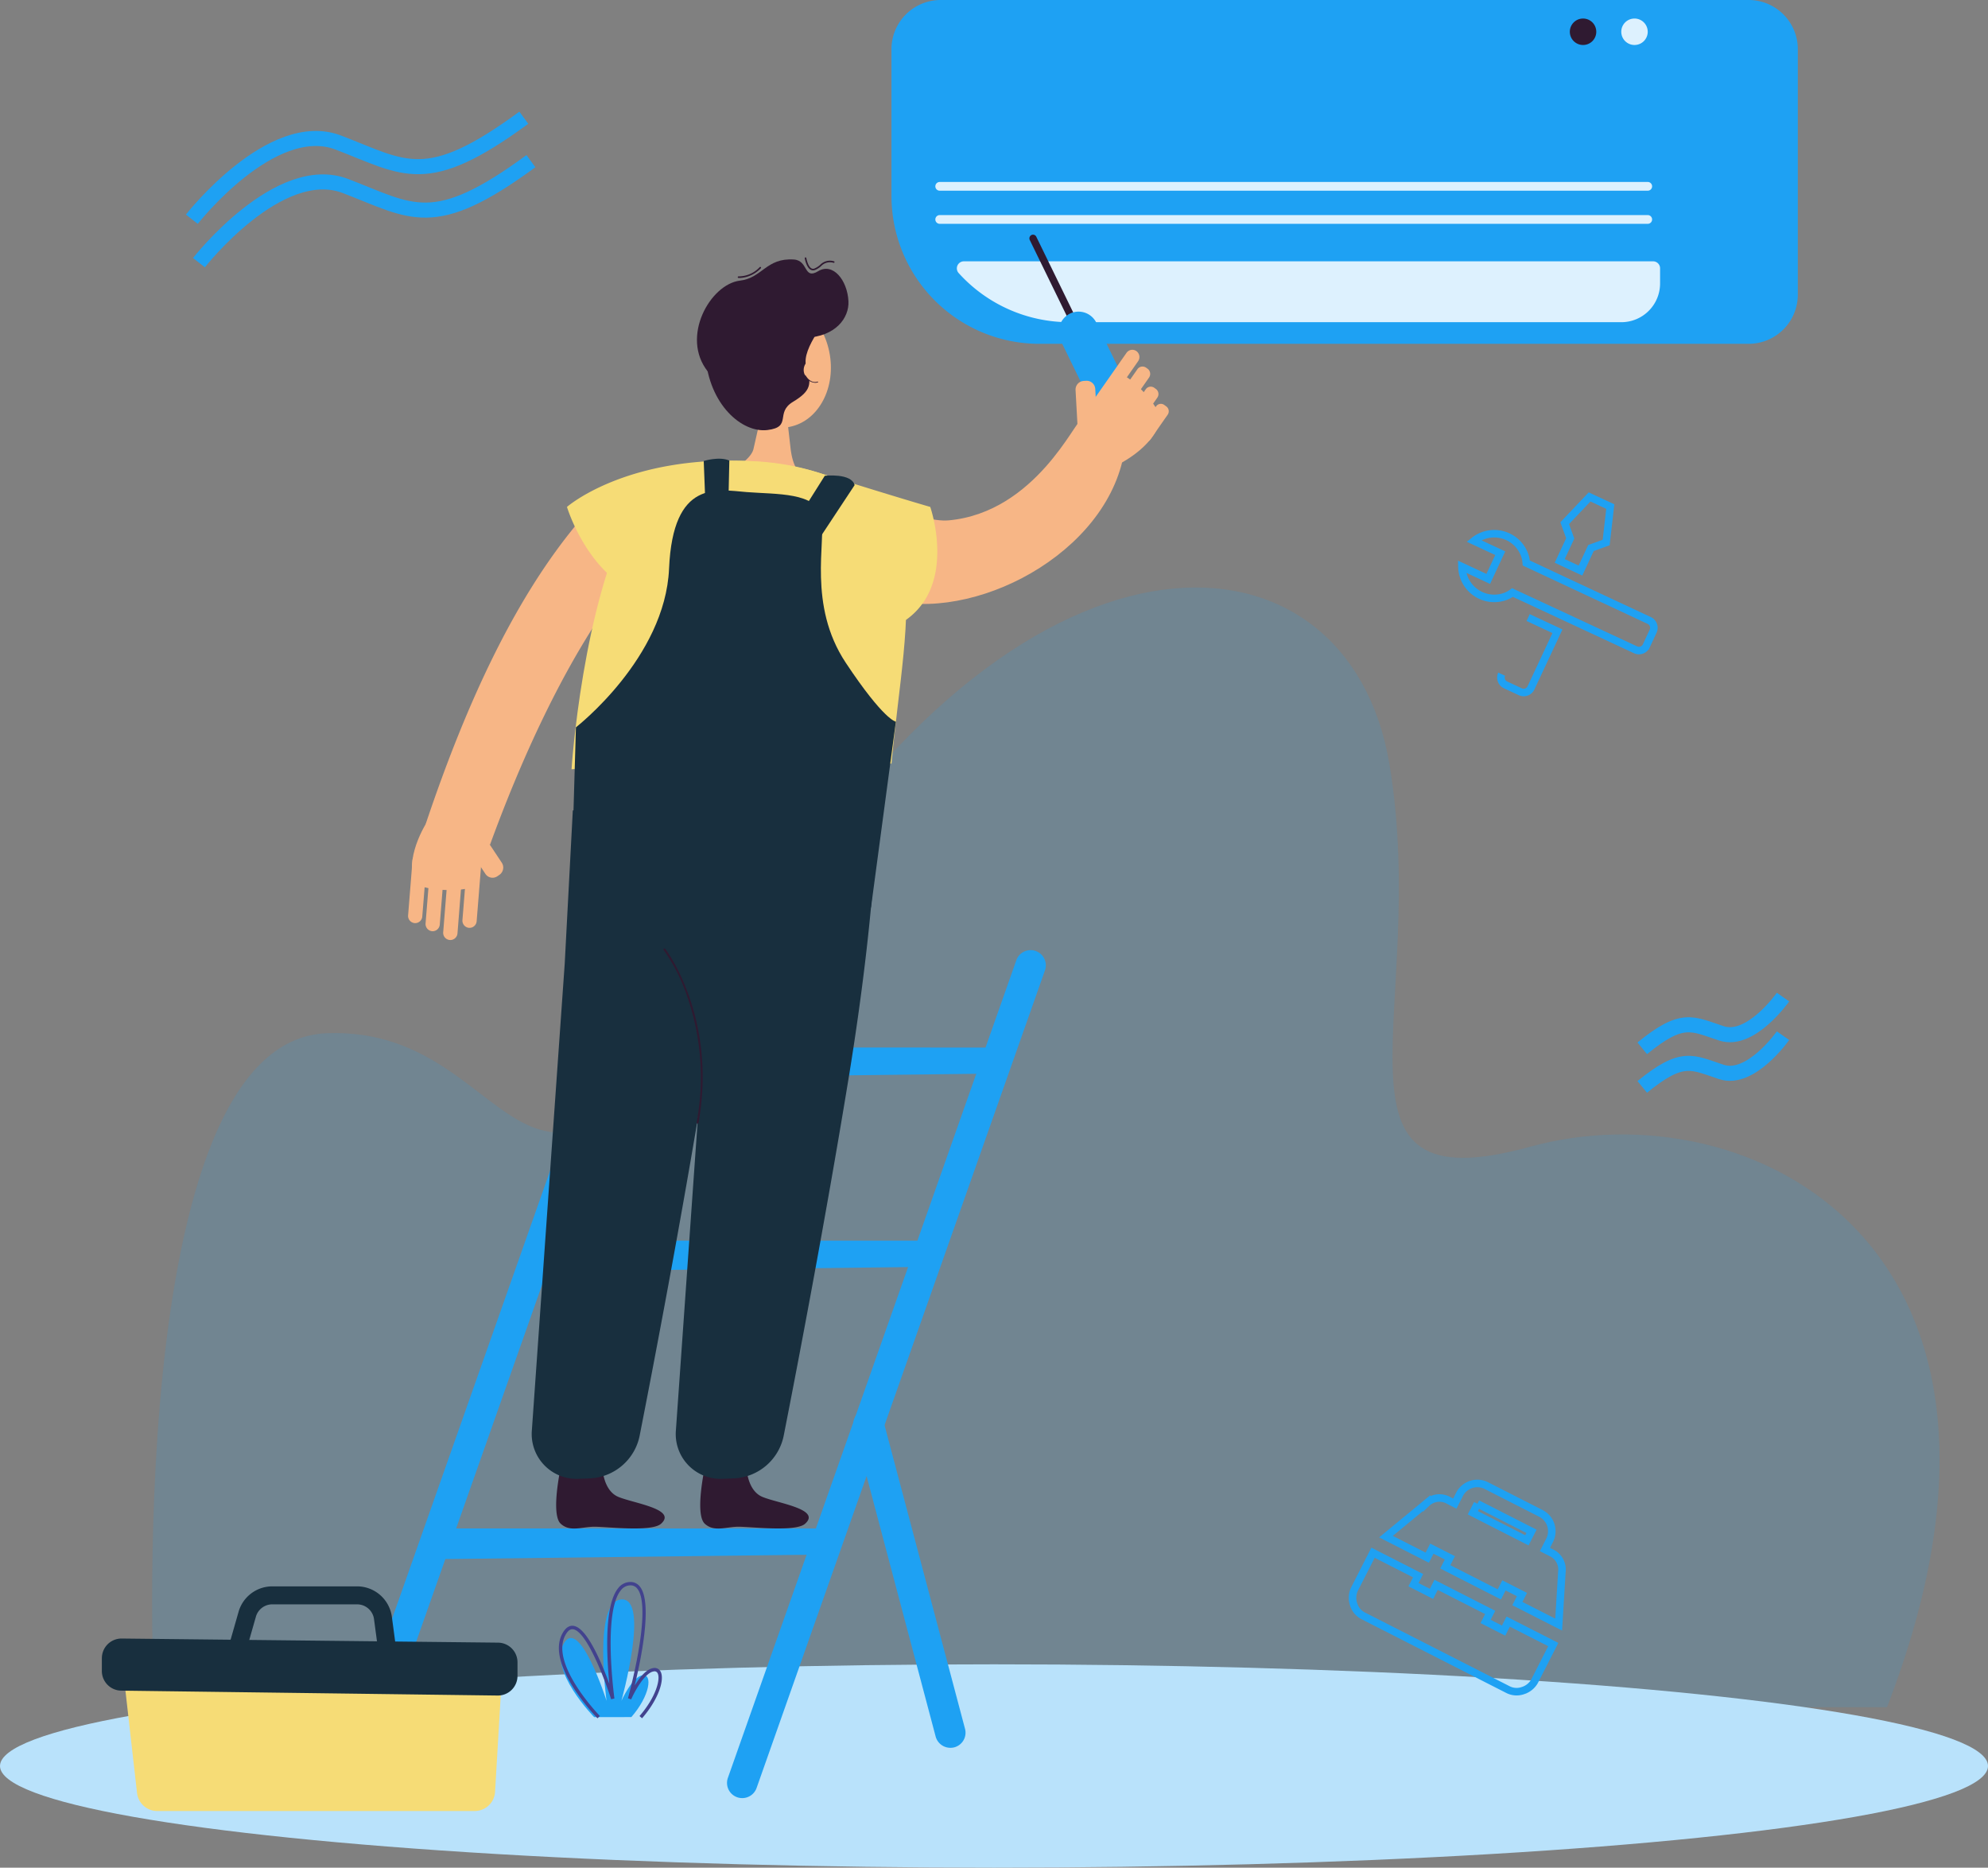 <svg xmlns="http://www.w3.org/2000/svg" xmlns:xlink="http://www.w3.org/1999/xlink" width="395.98" height="371.997" xmlns:v="https://vecta.io/nano"><rect width="100%" height="100%" fill="#808080" stroke="none"/><path d="M375.864 340.027H30.75s-7-132.729 34.395-134.237 36.727 58.823 88.61-24.132 114.844-78.431 123.005-29.413-15.74 88.234 27.982 76.168 106.683 19.61 71.122 111.614z" fill="#1ea1f3" opacity=".15"/><ellipse cx="197.99" cy="351.746" rx="197.99" ry="20.25" fill="#b9e2fb"/><path d="M118.343 342.007s-9.186-9.361-6.027-14.7 8.5 11.457 8.5 11.457-2.767-19.851 2.961-20.194 0 20.194 0 20.194 2.125-4.787 4.2-5.086 1.494 4.063-2.222 8.327z" fill="#1ea1f3"/><path d="M119.008 342.243a41.76 41.76 0 0 1-4.806-6.12c-2.935-4.645-3.633-8.331-2.076-10.956.579-.978 1.277-1.43 2.073-1.341 1.583.183 3.443 2.685 5.53 7.435.635 1.449 1.2 2.9 1.639 4.108-.508-5.2-1.094-15.549 1.766-19.044a3.09 3.09 0 0 1 2.24-1.225c.803-.072 1.587.27 2.08.907 2.573 3.185.246 14.432-1.031 19.7.952-1.542 2.3-3.264 3.686-3.462.588-.125 1.186.156 1.467.687.833 1.531-.317 5.429-3.686 9.309l-.508-.441c3.312-3.812 4.219-7.416 3.6-8.547a.68.68 0 0 0-.784-.344c-1.778.254-3.85 4.108-4.481 5.571l-.631-.224c0-.045 1.27-4.571 2.11-9.526 1.1-6.479 1.016-10.732-.25-12.3-.356-.469-.931-.718-1.516-.657a2.41 2.41 0 0 0-1.77.979c-3.615 4.41-1.3 21.378-1.277 21.546l-.653.149c-1.2-3.771-4.9-13.63-7.607-13.94-.515-.06-.978.273-1.419 1.016-3.413 5.762 6.684 16.158 6.785 16.262z" fill="#42428e"/><g fill="#1ea1f3"><path d="M147.842 358.141c-.983.002-1.905-.474-2.473-1.276a3.03 3.03 0 0 1-.384-2.757l57.45-162.847c.556-1.576 2.284-2.402 3.859-1.846s2.402 2.284 1.847 3.859l-57.439 162.847a3.03 3.03 0 0 1-2.86 2.02zm-78.077 0c-.982 0-1.903-.476-2.47-1.278s-.71-1.829-.383-2.755l57.45-162.847a3.03 3.03 0 0 1 2.298-1.968 3.02 3.02 0 0 1 2.853 1.007c.703.822.914 1.955.555 2.974L72.622 356.121a3.03 3.03 0 0 1-2.857 2.02z"/><path d="M165.725 304.442l-78.078-.011-2.165 6.135 78.41-.933zm22.245-57.326l-78.078-.011-2.166 6.135 78.414-.934zm11.09-38.463l-78.078-.015-2.166 6.139 78.414-.934zm-9.768 139.468a3.03 3.03 0 0 1-2.924-2.24l-16.273-61.375a3.03 3.03 0 0 1 3.724-3.784 3.03 3.03 0 0 1 2.127 2.234l16.27 61.375c.208.775.099 1.602-.304 2.296a3.02 3.02 0 0 1-1.843 1.404 2.95 2.95 0 0 1-.777.09zM187.362 0h160.942c5.408.003 9.792 4.387 9.795 9.795v48.888a9.8 9.8 0 0 1-9.78 9.8H207.03a29.46 29.46 0 0 1-20.834-8.63c-5.525-5.526-8.629-13.02-8.629-20.835V9.79A9.8 9.8 0 0 1 187.362 0z"/></g><g fill="#ddf1fe"><path d="M191.977 52.05a1.4 1.4 0 0 0-1.012 2.352c5.621 6.215 13.607 9.764 21.987 9.772h110.046a7.72 7.72 0 0 0 7.666-7.778V53.45a1.39 1.39 0 0 0-1.378-1.4z"/><use xlink:href="#B"/><use xlink:href="#B" y="-6.596"/><use xlink:href="#C"/></g><use xlink:href="#C" x="-10.247" fill="#2f1a31"/><g fill="#f7b686"><path d="M87.281 170.361h0c-.377-.028-.75.095-1.037.343a1.42 1.42 0 0 0-.49.975l-.986 12.241a1.44 1.44 0 0 0 1.3 1.553h0a1.43 1.43 0 0 0 1.527-1.318l.982-12.241c.069-.787-.513-1.482-1.3-1.553zm3.624.301h0a1.43 1.43 0 0 0-1.527 1.318l-1.1 13.689c-.034.381.086.76.332 1.052s.6.474.982.505h0a1.43 1.43 0 0 0 1.531-1.318l1.083-13.7a1.44 1.44 0 0 0-1.301-1.546zm1.541-7.047l-.418.288a1.76 1.76 0 0 0-.471 2.412l5.127 7.741c.25.381.643.646 1.09.736s.911-.003 1.289-.258l.418-.288c.784-.544.993-1.613.471-2.412l-5.135-7.741a1.7 1.7 0 0 0-1.086-.731 1.71 1.71 0 0 0-1.285.253z"/><path d="M94.519 170.96h0a1.43 1.43 0 0 0-1.527 1.318l-.881 10.975c-.067.786.514 1.479 1.3 1.55h0c.786.06 1.471-.528 1.531-1.314l.881-10.978a1.44 1.44 0 0 0-1.3-1.55z"/><path d="M85.389 163.187s-4.656 6.721-2.987 12.323c.579 1.934 11.251 2.521 12.39.571s1.019-9.421 1.019-9.421z"/><path d="M83.693 170.049h0a1.42 1.42 0 0 0-1.036.34c-.286.246-.463.597-.491.974l-.878 10.952c-.065.785.516 1.475 1.3 1.546h0c.784.058 1.466-.53 1.524-1.314l.881-10.952a1.43 1.43 0 0 0-1.3-1.546zm13.921-1.825c5.482-15.052 14.518-36.244 26.412-51.729a54.59 54.59 0 0 1 5.758-6.77c1.527-1.494.68-5.915-1.8-8.589-2.33-2.513-6.759-3.421-7.677-2.741-1.561 1.15-3.562 3.63-6.7 7.577-10.9 13.712-20.284 32.711-28.828 58.193zm52.47-78.806l1.639-7.237.478-2.106 2.808-12.386 1.363 11.994.821 7.207.261 2.282c.176 1.55.583 3.734 1.819 5 .5.512 4.234 1.669 1 3.42-4.025 2.181-12.013-.06-15.239-3.536.027.007 4.515-2.3 5.05-4.638z"/><path d="M165.177 70.056c-1.438-7.035-7.252-11.751-13.014-10.538s-9.238 7.9-7.8 14.937S151.626 86.21 157.377 85s9.246-7.908 7.8-14.944z"/></g><g fill="#2f1a31"><path d="M160.409 67.281c6.079-.228 8.757-4 8.589-7.289-.217-4.22-3.107-7.756-6.034-5.975s-1.9-2.143-4.854-2.33c-5.527-.347-6.262 3.678-10.724 4.208-5.889.7-11.89 11.2-6.4 18.107-.017.016 14.624-6.541 19.423-6.721z"/><path d="M165.494 62.625s-6.012 6.815-4.9 10.314 1 4.907-2.644 7.095-.075 5.015-5.1 5.62-11.639-4.981-12.368-14.933c-.234-3.319.632-6.623 2.465-9.4z"/></g><path d="M163.855 72.532a2.18 2.18 0 0 0-3.066-.478c-.887.841-.943 2.235-.127 3.144a2.18 2.18 0 0 0 3.066.482 2.26 2.26 0 0 0 .127-3.148z" fill="#f7b686"/><path d="M142.242 72.606h-.056c-.08-.03-.122-.119-.093-.2a3.94 3.94 0 0 1 2.016-2.058c.08-.034.173.003.209.082.016.039.016.082 0 .12s-.047.069-.086.085a3.73 3.73 0 0 0-1.867 1.867c-.019.055-.066.095-.123.104zm2.042-2.736h-.034s-1.867-.4-1.927-1.96c-.004-.087.063-.16.15-.164s.16.063.164.149c.056 1.314 1.662 1.662 1.68 1.665.078.018.13.091.121.17s-.075.139-.155.14zm17.66-16.021a.96.96 0 0 1-.485-.131c-.851-.485-1.15-2.192-1.161-2.267-.007-.042.002-.085.027-.119s.062-.057.104-.064c.085-.011.164.047.179.131 0 0 .288 1.632 1.008 2.046a.67.67 0 0 0 .616.03c.41-.174.789-.415 1.12-.713a2.7 2.7 0 0 1 2.752-.721c.041.009.077.034.099.07s.028.079.017.12c-.022.083-.106.134-.19.116a2.4 2.4 0 0 0-2.479.657 4.19 4.19 0 0 1-1.2.766 1.12 1.12 0 0 1-.407.079zm-14.475 1.513h-.373c-.087-.007-.151-.083-.144-.17s.083-.151.17-.144c1.594-.006 3.115-.673 4.2-1.841a.16.16 0 0 1 .224 0c.03.029.047.069.047.11s-.017.081-.047.11a6.17 6.17 0 0 1-4.077 1.935zm14.892 20.877c-.892-.054-1.678-.602-2.039-1.419-.019-.035-.008-.079.026-.1s.077-.005.1.026c1.064 1.811 2.345 1.288 2.4 1.266.018-.008.039-.009.058-.002s.034.021.042.039c.015.039-.003.083-.041.1-.175.064-.36.095-.546.09z" fill="#2f1a31"/><path d="M223.568 91.842c1.217-2.987-8.245-8.118-8.245-8.118-1.034-.224-9 18.275-26.285 19.914-6.154.586-17.678-5.836-18.813-7.035-.153-.161-10.269 9.335-10.269 9.335 2.057 2.173 6.609 9.892 14.728 12.842 16.785 6.113 44.066-6.893 48.884-26.938z" fill="#f7b686"/><path d="M148.695 292.306s.112 4.544 3.14 5.829 11.811 2.438 8.529 5.359c-1.867 1.677-10.751.594-13.256.594s-4.854 1.12-6.721-.594c-2.046-1.867 0-11.2 0-11.2a9.93 9.93 0 0 0 4.108 1.094 7.82 7.82 0 0 0 4.2-1.082z" fill="#2f1a31"/><path d="M174.833 155.154s.6 20.5-5.844 59.855c-4.656 28.406-10.15 57.028-12.849 70.751a10.6 10.6 0 0 1-9.851 8.693l-2.592.1a8.92 8.92 0 0 1-9.063-9.735l6.542-92.835 1.613-30.553z" fill="#182f3e"/><path d="M119.997 292.306s.112 4.544 3.144 5.829 11.807 2.438 8.529 5.359c-1.867 1.677-10.754.594-13.26.594s-4.854 1.12-6.721-.594c-2.046-1.867 0-11.2 0-11.2a9.93 9.93 0 0 0 4.108 1.094 7.8 7.8 0 0 0 4.2-1.082z" fill="#2f1a31"/><path d="M146.14 155.154s.6 20.5-5.848 59.855c-4.653 28.406-10.149 57.028-12.845 70.751-.877 4.829-4.954 8.425-9.854 8.693l-2.591.1a8.93 8.93 0 0 1-9.059-9.735l6.538-92.835 1.613-30.553z" fill="#182f3e"/><g fill="#f6dc76"><path d="M126.077 101.509s4.97-12.386 28.548-9.156c34 4.66 25.784 28.723 22.943 59.747 0 0-31.079-1.258-63.727 1.12-.001.026 2.139-33.137 12.236-51.711z"/><path d="M112.932 100.968s4.044 13.51 14.683 17.483c10.1 3.779 45.609 10.314 53.025 4.888 9.944-7.27 4.653-22.371 4.653-22.371s-6.68-1.912-22.5-6.893c-1.494-.47-3.04-.881-4.66-1.221a53.86 53.86 0 0 0-8.215-1c-25.104-1.341-36.986 9.114-36.986 9.114z"/></g><path d="M138.952 223.795h-.037a.2.2 0 0 1-.157-.232c1.57-8.373.926-17.012-1.867-25.06-1.105-3.291-2.678-6.406-4.671-9.249a.2.2 0 0 1 .123-.34.2.2 0 0 1 .191.097c.1.134 10.351 13.641 6.6 34.623a.2.2 0 0 1-.179.161z" fill="#2f1a31"/><g fill="#182f3e"><path d="M114.716 144.864s17.778-13.786 18.551-31.61 9.578-15.71 15.459-15.243 13.962 0 14.888 4.925-2.774 17.588 4.854 29.078 9.974 11.729 9.974 11.729l-4.952 37.021-59.623-6.774z"/><path d="M140.789 107.631l-.616-15.814s3.125-.971 5.1-.082l-.373 16.841zm14.787.944l8.712-13.816s5.336-.579 5.937 1.867l-10.269 15.545z"/></g><path d="M215.894 68.256h0c-.173.085-.372.098-.554.036s-.332-.195-.417-.368l-9.81-20.12c-.174-.364-.029-.8.329-.986h0a.72.72 0 0 1 .971.332l9.81 20.12c.174.364.029.8-.329.986z" fill="#2f1a31"/><path d="M225.629 88.222h0a3.95 3.95 0 0 1-5.314-1.822l-9.029-18.525a4.07 4.07 0 0 1 1.788-5.392h0a3.95 3.95 0 0 1 5.314 1.822l9.033 18.525c.966 1.986.17 4.379-1.792 5.392z" fill="#1ea1f3"/><g fill="#f7b686"><path d="M224.203 85.415l.321.232c.264.188.592.262.912.207a1.21 1.21 0 0 0 .788-.502l4.3-6.154c.388-.56.259-1.327-.291-1.729l-.321-.232a1.22 1.22 0 0 0-.913-.205 1.21 1.21 0 0 0-.787.505l-4.3 6.154a1.26 1.26 0 0 0 .291 1.724zm-2.939-2.117l.28.2a1.24 1.24 0 0 0 .931.214 1.23 1.23 0 0 0 .805-.514l5.594-8a1.28 1.28 0 0 0-.3-1.762l-.28-.2a1.24 1.24 0 0 0-1.736.3l-5.6 8.013a1.28 1.28 0 0 0 .3 1.748zm-4.713 5.348l.5-.026c.951-.064 1.672-.882 1.617-1.833l-.508-9.306a1.73 1.73 0 0 0-1.807-1.643l-.5.03c-.951.064-1.672.882-1.617 1.833l.512 9.306a1.72 1.72 0 0 0 1.8 1.639z"/><path d="M218.445 81.266h0a1.4 1.4 0 0 0 1.975-.34l6.277-8.984a1.46 1.46 0 0 0-.336-2.005h0a1.41 1.41 0 0 0-1.979.344l-6.273 8.962c-.464.652-.314 1.556.336 2.023z"/><path d="M222.387 92.683s7.386-3.361 8.764-9.048c.478-1.964-6.792-10.123-8.749-9.037s-7.229 9.709-7.229 9.709z"/><path d="M227.093 87.529l.411.3c.251.18.564.252.869.2s.576-.225.752-.48l3.462-4.952a1.2 1.2 0 0 0-.276-1.647l-.411-.3c-.251-.18-.564-.252-.869-.199s-.575.225-.751.479l-3.462 4.952a1.2 1.2 0 0 0 .276 1.647z"/></g><path d="M24.951 336.448l2.341 20.646c.217 2.049 1.94 3.607 4 3.618h63.3c2.145-.015 3.907-1.7 4.018-3.842l1.262-21.445c.075-1.124-.321-2.228-1.092-3.05s-1.848-1.286-2.974-1.282l-66.9.8c-1.149.023-2.235.532-2.989 1.4s-1.104 2.015-.965 3.156z" fill="#f6dc76"/><g fill="#182f3e"><path d="M49.152 328.378l-3.45-.986 1.815-6.348c.851-2.988 3.571-5.056 6.677-5.078h16.975a7 7 0 0 1 6.89 6.1l.747 5.6-3.555.47-.747-5.6a3.4 3.4 0 0 0-3.335-2.987H54.193a3.39 3.39 0 0 0-3.226 2.476z"/><path d="M20.288 330.286v2.506c-.017 2.143 1.693 3.9 3.835 3.943l75.016.978c1.046.006 2.052-.407 2.792-1.147s1.153-1.745 1.147-2.792v-2.655a3.92 3.92 0 0 0-3.842-3.943l-75.016-.818c-1.044-.004-2.045.409-2.783 1.148s-1.15 1.741-1.145 2.784z"/></g><g fill="none" stroke="#1ea1f3"><path d="M329.282 125.718l-1.367 2.931a1.61 1.61 0 0 1-2.134.777l-24.514-11.405c-.44.322-.922.584-1.431.778-1.956.71-4.134.432-5.849-.747s-2.754-3.113-2.792-5.193l5.243 2.445.509-1.094 1.368-2.931.51-1.095-5.245-2.446c1.618-1.308 3.768-1.755 5.773-1.199s3.618 2.046 4.332 4c.178.515.287 1.052.324 1.597l24.493 11.448a1.61 1.61 0 0 1 .777 2.134m-30.168 8.563a1.61 1.61 0 0 0 .777 2.134l2.931 1.367a1.61 1.61 0 0 0 2.134-.777l5.271-11.277-5.841-2.725m12.235-24.028l-4.953 5.23 1.102 3.028-2.092 4.486 4.128 1.925 2.092-4.486 3.027-1.102.823-7.156z" stroke-width="1.5"/><path d="M105.753 32.099c-19.46 14.29-23.641 10.051-36.926 4.956S39.63 52.315 39.63 52.315m64.706-28.869c-19.46 14.29-23.641 10.051-36.926 4.956s-29.197 15.26-29.197 15.26" stroke-width="3"/><path d="M294.282 299.515l-.915 1.795 10.771 5.488.915-1.795-10.771-5.488m11.446 35.225c-.495.948-1.347 1.661-2.367 1.982a3.79 3.79 0 0 1-3.052-.221l-28.72-14.634a3.79 3.79 0 0 1-1.973-2.34c-.34-1.014-.264-2.122.213-3.08l3.658-7.18 8.975 4.573-.915 1.795 3.588 1.828.915-1.795 10.771 5.488-.915 1.795 3.59 1.829.915-1.795 8.975 4.573-3.658 7.18m-21.552-35.357a3.7 3.7 0 0 1 4.4-.514l1.203.613.915-1.795a3.99 3.99 0 0 1 5.417-1.762l10.771 5.488a3.99 3.99 0 0 1 1.761 5.419l-.915 1.795 1.203.613a3.7 3.7 0 0 1 2.17 3.862l-.639 10.483-8.221-4.189.914-1.794-3.59-1.829-.915 1.795-10.771-5.488.915-1.795-3.588-1.828-.915 1.795-8.221-4.189z" stroke-width="1.5"/><path d="M327.114 208.801c8.063-6.597 9.961-4.864 15.8-2.969s12.236-7.235 12.236-7.235m-28.036 17.891c8.063-6.597 9.961-4.864 15.8-2.969s12.236-7.235 12.236-7.235" stroke-width="3"/></g><defs ><path id="B" d="M328.203 44.583H187.175c-.312 0-.601-.167-.757-.437s-.156-.604 0-.874.445-.437.757-.437h141.028c.483 0 .874.391.874.874s-.391.874-.874.874z"/><path id="C" d="M328.203 6.288c-.021-1.454-1.215-2.616-2.668-2.598s-2.618 1.209-2.603 2.663 1.204 2.621 2.658 2.609c.702-.006 1.373-.291 1.863-.793s.761-1.179.751-1.881z"/></defs></svg>